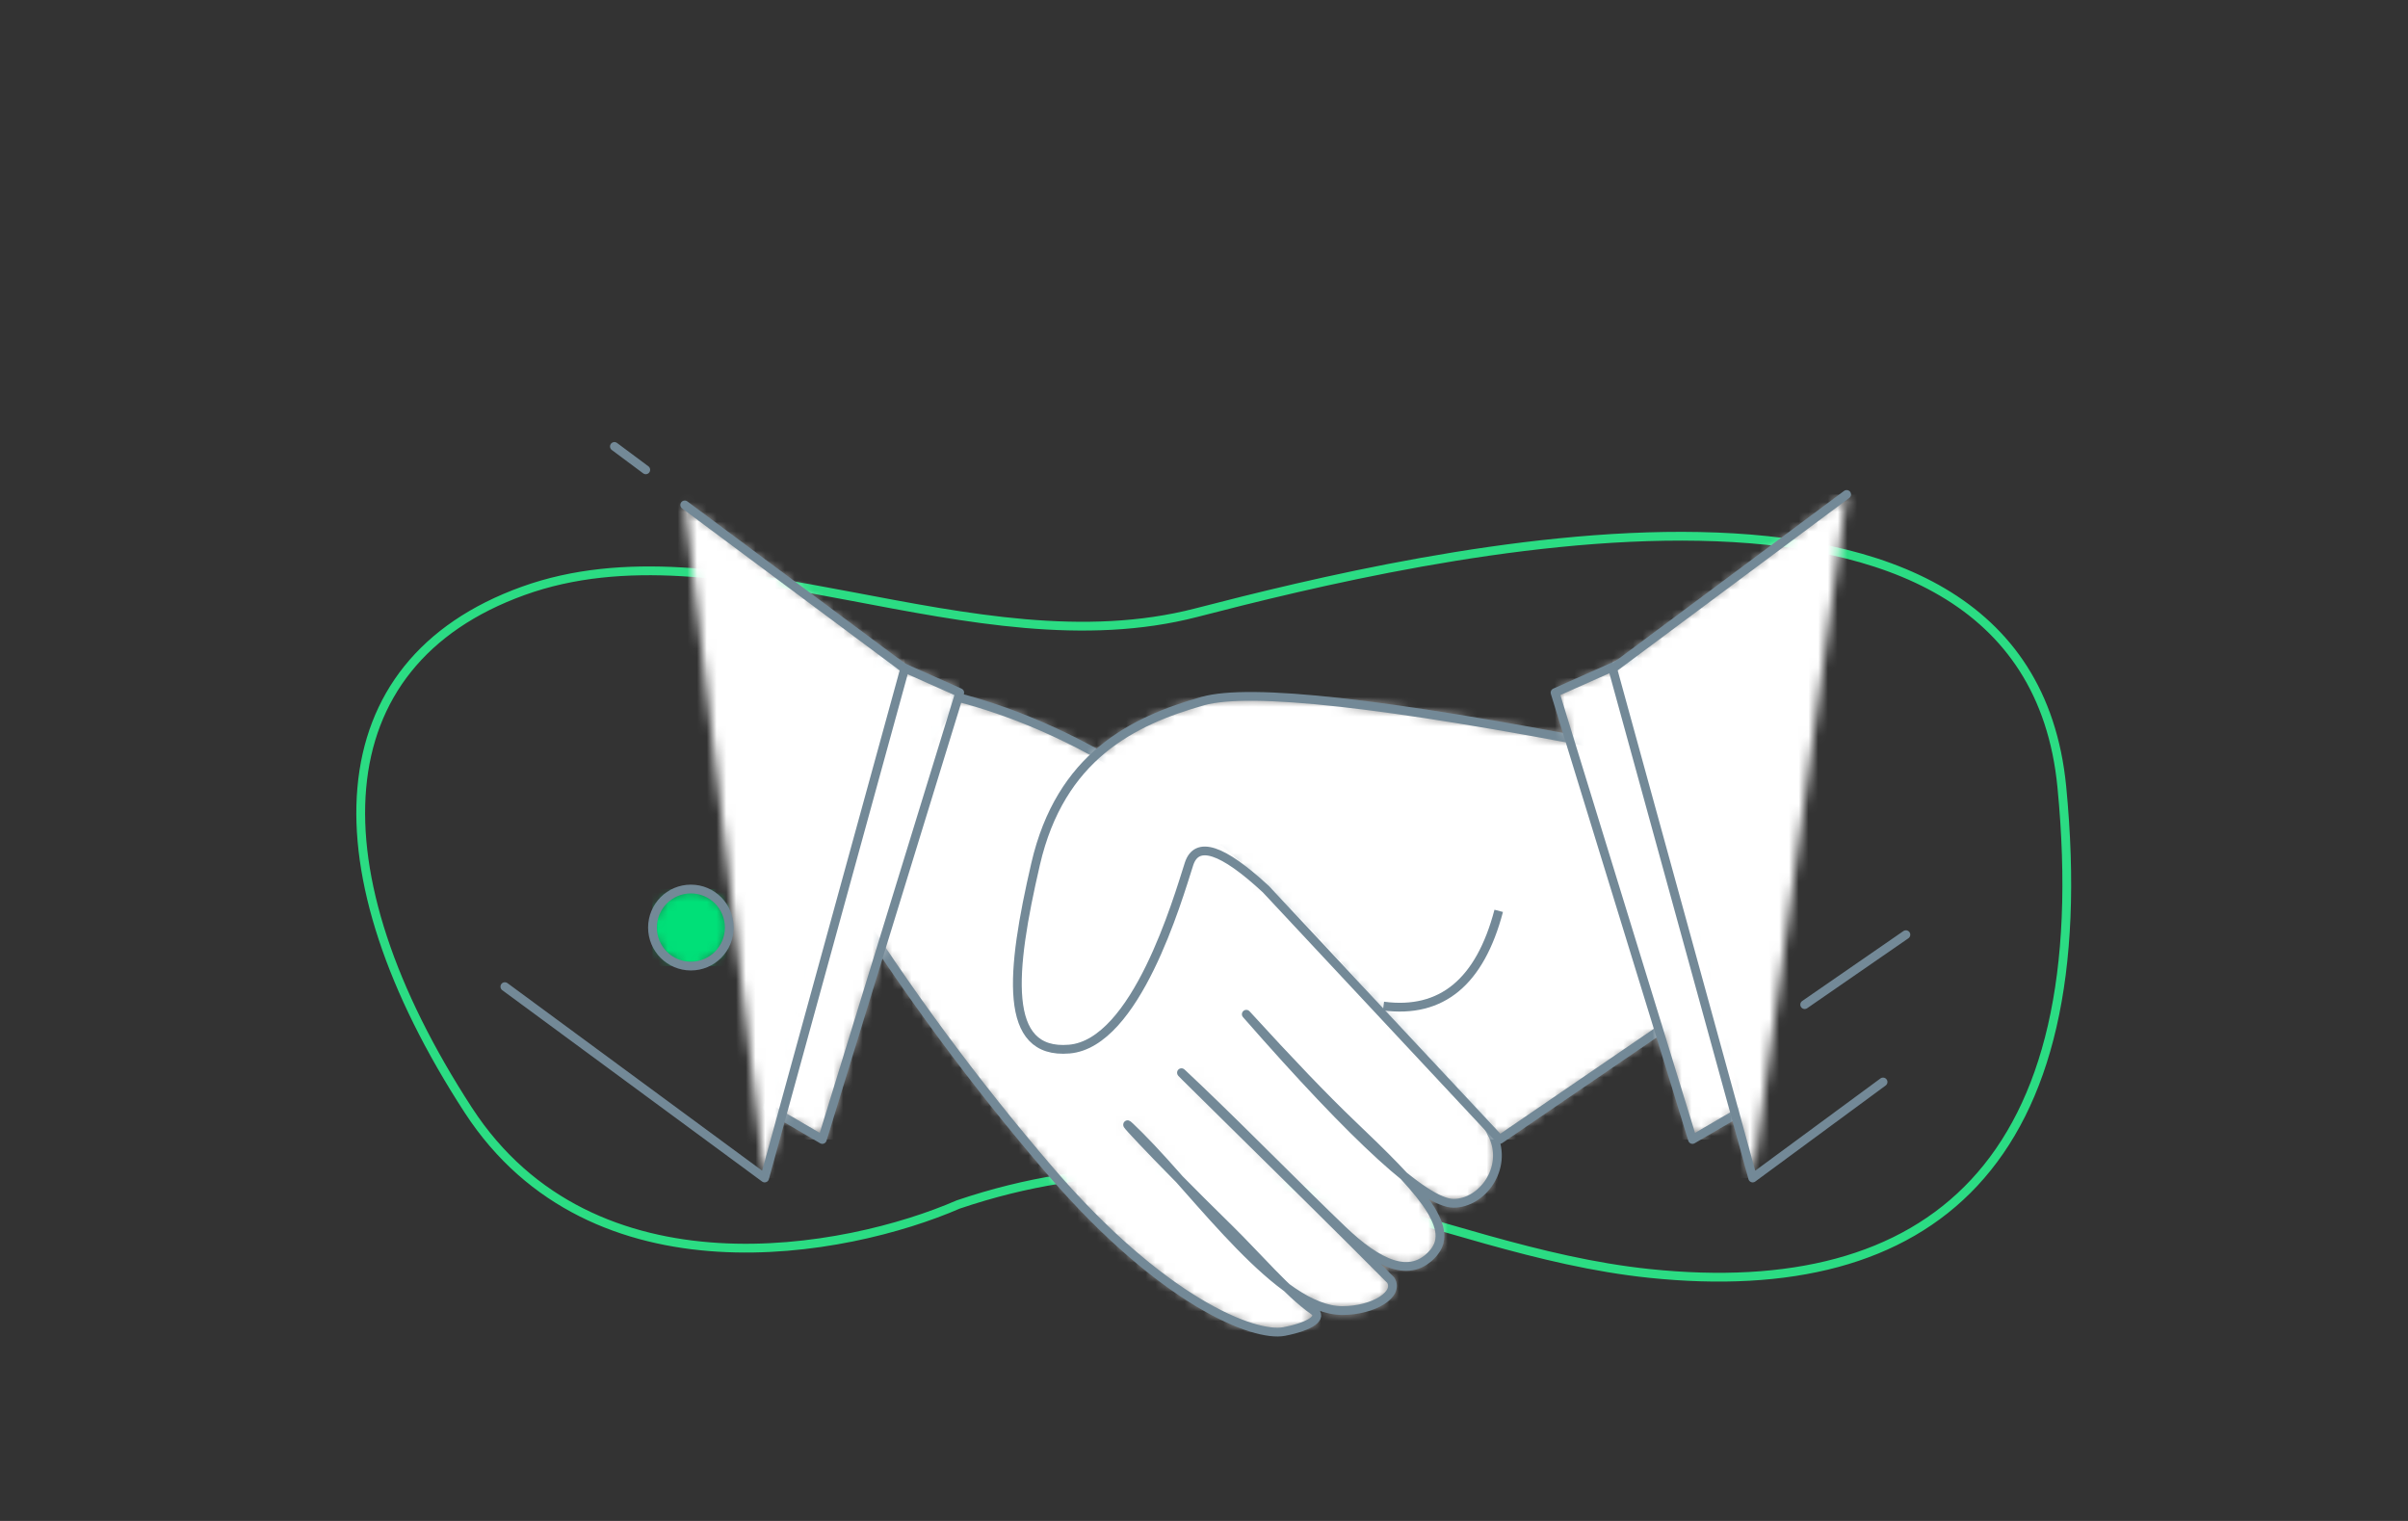 <svg width="247" height="156" viewBox="0 0 247 156" fill="none" xmlns="http://www.w3.org/2000/svg">
    <rect x="0" y="0" width="247" height="156" fill="#333333" stroke="none"/>
    <mask id="mask0_9653_87954" style="mask-type:alpha" maskUnits="userSpaceOnUse" x="0" y="0" width="247" height="156">
        <rect width="247" height="156" fill="white"/>
    </mask>
    <g mask="url(#mask0_9653_87954)">
        <path d="M48.032 113.858C60.808 133.521 86.861 128.506 98.291 123.541C126.944 113.858 146.296 128.233 169.218 130.616C197.87 133.595 215.25 119.444 211.492 80.715C207.734 41.985 145.732 56.881 122.716 62.839C99.7 68.798 74.336 53.157 53.668 60.605C33.001 68.053 32.062 89.28 48.032 113.858Z"
              stroke="#2BDC83" stroke-width="0.9" stroke-linecap="round" stroke-linejoin="round"/>
        <mask id="mask1_9653_87954" style="mask-type:luminance" maskUnits="userSpaceOnUse" x="86" y="71" width="68"
              height="66">
            <path d="M97.879 71.426C111.546 74.901 124.813 83.806 137.678 98.14C147.177 108.723 151.654 113.286 153.146 116.496C154.686 119.808 152.037 123.419 149.097 123.419C148.021 123.419 146.344 122.501 144.067 120.666L143.989 120.603L144.087 120.709C147.29 124.191 148.621 126.661 147.037 128.504C144.666 131.263 141.339 129.634 137.678 126.128C133.322 121.956 127.921 116.434 122.99 111.724C121.266 110.078 120.869 109.715 121.397 110.248L121.867 110.72C123.648 112.492 128.63 117.377 133.799 122.486L134.489 123.168C134.834 123.509 135.18 123.851 135.524 124.193L136.213 124.875C137.358 126.01 138.49 127.134 139.574 128.215L140.219 128.859C140.538 129.178 140.852 129.492 141.161 129.801L141.77 130.412C142.071 130.714 142.365 131.009 142.652 131.299C143.566 132.745 140.906 134.422 137.678 134.422C135.941 134.422 134.07 133.558 132.142 132.178L131.966 132.049L132.107 132.185C133.032 133.069 133.927 133.852 134.743 134.422C135.71 135.096 134.514 136.031 131.722 136.57C128.652 137.164 119.24 133.509 107.689 120.065C99.989 111.102 92.968 101.595 86.626 91.545L97.879 71.426ZM120.907 120.884L120.996 120.973L120.874 120.835C119.484 119.268 118.148 117.786 116.898 116.535C114.16 113.796 116.172 116.087 120.907 120.884Z"
                  fill="white"/>
        </mask>
        <g mask="url(#mask1_9653_87954)">
            <path d="M86.626 71.426H153.599V136.631H86.626V71.426Z" fill="white"/>
        </g>
        <path d="M97.879 71.426C111.546 74.901 124.813 83.806 137.678 98.14C147.177 108.723 151.654 113.286 153.146 116.496C154.686 119.808 152.037 123.419 149.097 123.419C146.241 123.419 139.155 116.956 127.838 104.028C132.313 108.927 135.886 112.652 138.558 115.203C145.442 121.776 149.352 125.811 147.037 128.504C144.666 131.263 141.339 129.634 137.678 126.128C133.322 121.956 127.921 116.434 122.99 111.724C115.497 104.567 133.082 121.661 142.652 131.299C143.566 132.745 140.906 134.422 137.678 134.422C131.272 134.422 123.046 122.686 116.898 116.535C113.291 112.926 117.929 118.049 126.175 126.128C128.779 128.679 132.16 132.617 134.743 134.422C135.71 135.096 134.514 136.031 131.722 136.57C128.652 137.164 119.24 133.509 107.689 120.065C99.989 111.102 92.968 101.595 86.626 91.545L97.879 71.426Z"
              stroke="#738997" stroke-width="0.9" stroke-linejoin="round"/>
        <mask id="mask2_9653_87954" style="mask-type:luminance" maskUnits="userSpaceOnUse" x="104" y="71" width="78"
              height="46">
            <path d="M123.393 71.905C128.214 70.543 142.117 72.086 165.101 76.534L181.175 98.183L153.833 116.872L129.847 91.202C125.368 87.053 122.739 86.196 121.959 88.629C120.79 92.278 116.535 107.02 109.679 107.603C102.822 108.185 103.674 99.667 106.225 88.629C108.776 77.59 116.161 73.947 123.393 71.905Z"
                  fill="white"/>
        </mask>
        <g mask="url(#mask2_9653_87954)">
            <path d="M104.354 71.426H181.175V116.872H104.354V71.426Z" fill="white"/>
        </g>
        <path d="M165.101 76.534C142.117 72.086 128.214 70.543 123.393 71.905C116.161 73.947 108.776 77.59 106.225 88.629C103.674 99.667 102.822 108.185 109.679 107.603C116.535 107.02 120.79 92.278 121.959 88.629C122.739 86.196 125.368 87.053 129.847 91.202L153.833 116.872L181.175 98.183L165.101 76.534Z"
              stroke="#738997" stroke-width="0.9" stroke-linejoin="round"/>
        <mask id="mask3_9653_87954" style="mask-type:luminance" maskUnits="userSpaceOnUse" x="159" y="67" width="21"
              height="50">
            <path d="M167.528 67.474L179.206 113.6L173.604 116.872L159.508 71.04L167.528 67.474Z" fill="white"/>
        </mask>
        <g mask="url(#mask3_9653_87954)">
            <path d="M159.508 67.474H179.206V116.872H159.508V67.474Z" fill="white"/>
        </g>
        <path d="M167.528 67.474L159.508 71.04L173.604 116.872L179.206 113.6L167.528 67.474Z" stroke="#738997"
              stroke-width="0.9" stroke-linejoin="round"/>
        <mask id="mask4_9653_87954" style="mask-type:luminance" maskUnits="userSpaceOnUse" x="165" y="50" width="25"
              height="71">
            <path d="M189.421 50.714L179.781 120.824L165.417 68.585L189.421 50.714Z" fill="white"/>
        </mask>
        <g mask="url(#mask4_9653_87954)">
            <path d="M165.417 50.714H193.153V120.824H165.417V50.714Z" fill="white"/>
        </g>
        <path d="M193.153 110.976L179.781 120.824L165.417 68.585L189.421 50.714" stroke="#738997" stroke-width="0.9"
              stroke-linecap="round" stroke-linejoin="round"/>
        <mask id="mask5_9653_87954" style="mask-type:luminance" maskUnits="userSpaceOnUse" x="78" y="67" width="21"
              height="50">
            <path d="M90.425 67.474L78.747 113.6L84.349 116.872L98.445 71.04L90.425 67.474Z" fill="white"/>
        </mask>
        <g mask="url(#mask5_9653_87954)">
            <path d="M98.445 67.474H78.747V116.872H98.445V67.474Z" fill="white"/>
        </g>
        <path d="M90.425 67.474L98.445 71.04L84.349 116.872L78.747 113.6L90.425 67.474Z" stroke="#738997"
              stroke-width="0.9" stroke-linejoin="round"/>
        <mask id="mask6_9653_87954" style="mask-type:luminance" maskUnits="userSpaceOnUse" x="70" y="51" width="23"
              height="70">
            <path d="M70.237 51.788L78.435 120.824L92.798 68.585L70.237 51.788Z" fill="white"/>
        </mask>
        <g mask="url(#mask6_9653_87954)">
            <path d="M92.798 45.793H51.785V120.824H92.798V45.793Z" fill="white"/>
        </g>
        <path d="M51.785 101.198L78.435 120.823L92.798 68.585L70.237 51.788M66.239 48.187L63.023 45.793"
              stroke="#738997" stroke-width="0.9" stroke-linecap="round" stroke-linejoin="round"/>
        <mask id="mask7_9653_87954" style="mask-type:luminance" maskUnits="userSpaceOnUse" x="141" y="93" width="13"
              height="11">
            <path d="M141.911 103.19L153.73 93.424C151.811 100.719 147.872 103.974 141.911 103.19Z" fill="white"/>
        </mask>
        <g mask="url(#mask7_9653_87954)">
            <path d="M141.911 93.424H153.73V103.304H141.911V93.424Z" fill="white"/>
        </g>
        <path d="M153.73 93.424C151.811 100.719 147.872 103.974 141.911 103.19" stroke="#738997" stroke-width="0.9"
              stroke-miterlimit="10"/>
        <mask id="mask8_9653_87954" style="mask-type:luminance" maskUnits="userSpaceOnUse" x="66" y="91" width="9"
              height="9">
            <path d="M70.868 91.185C73.044 91.185 74.808 92.954 74.808 95.137C74.808 97.319 73.044 99.088 70.868 99.088C68.692 99.088 66.928 97.319 66.928 95.137C66.928 92.954 68.692 91.185 70.868 91.185Z"
                  fill="white"/>
        </mask>
        <g mask="url(#mask8_9653_87954)">
            <path d="M66.928 91.185H74.808V99.088H66.928V91.185Z" fill="#00E078"/>
        </g>
        <path d="M70.868 99.088C73.044 99.088 74.808 97.319 74.808 95.137C74.808 92.954 73.044 91.185 70.868 91.185C68.692 91.185 66.928 92.954 66.928 95.137C66.928 97.319 68.692 99.088 70.868 99.088Z"
              stroke="#738997" stroke-width="0.9" stroke-miterlimit="10"/>
        <path d="M195.497 95.868L185.115 103.04" stroke="#738997" stroke-width="0.9" stroke-linecap="round"
              stroke-linejoin="round"/>
    </g>
</svg>
